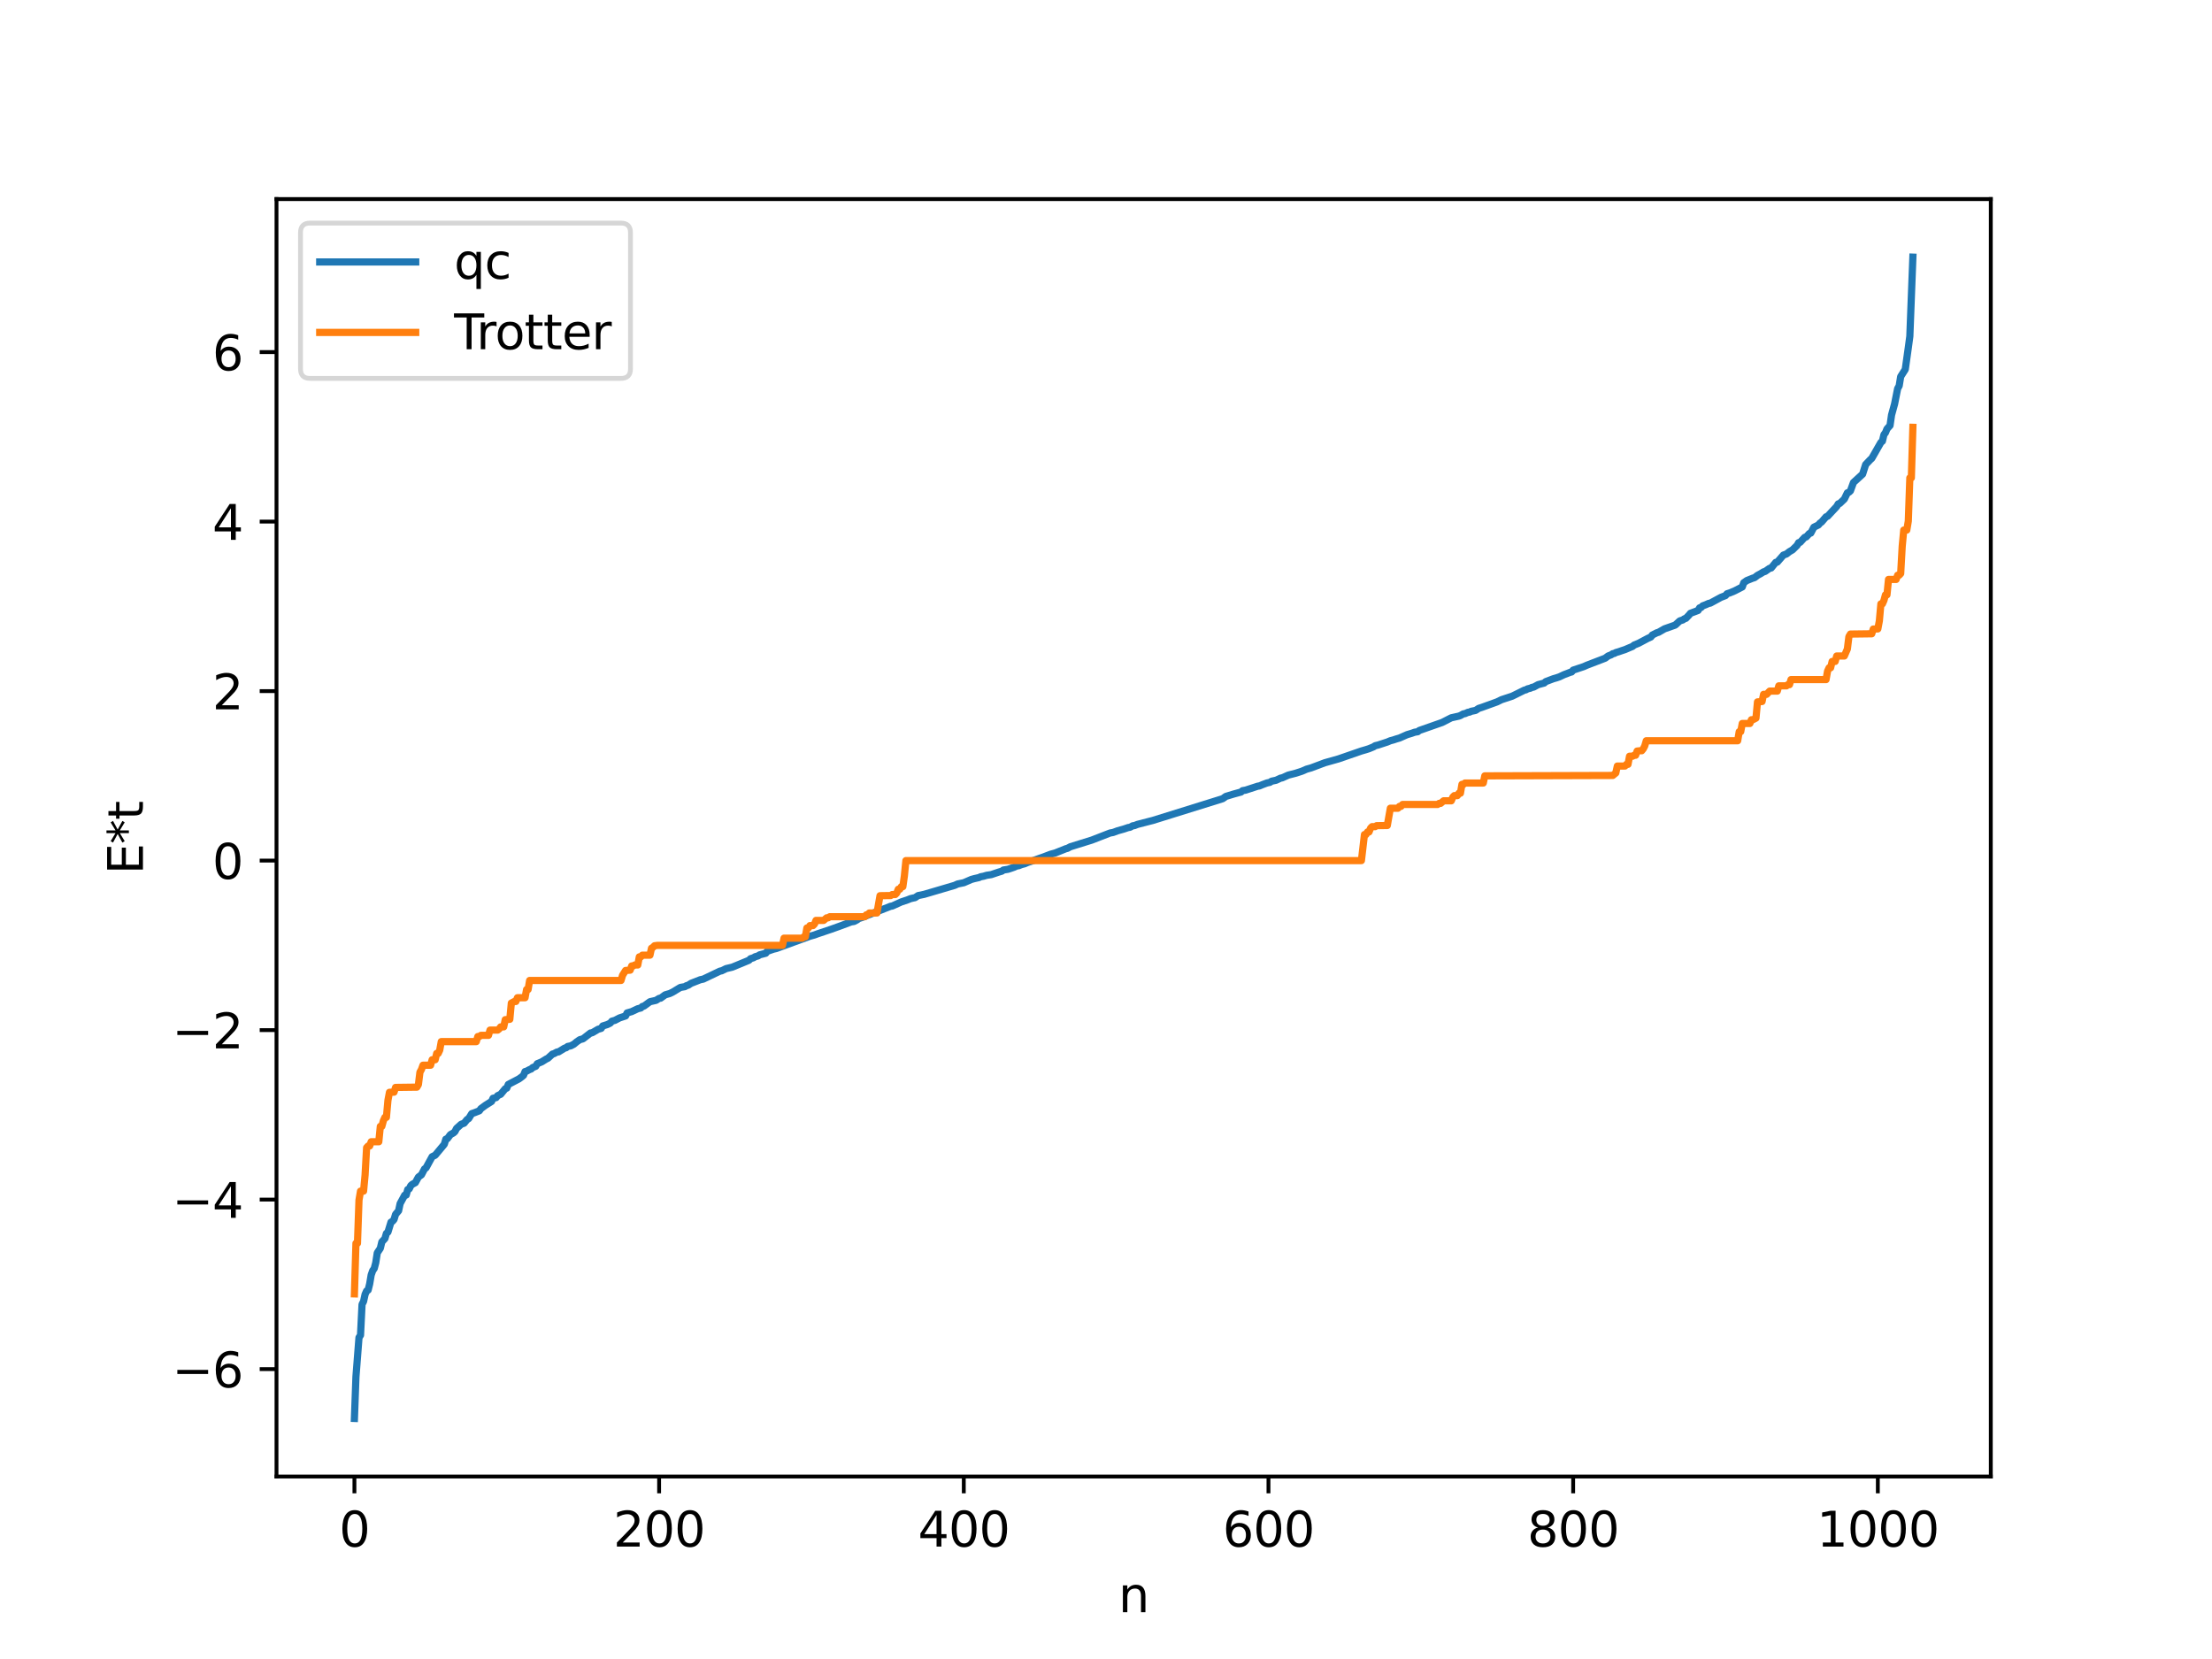 <?xml version="1.0" encoding="utf-8" standalone="no"?>
<!DOCTYPE svg PUBLIC "-//W3C//DTD SVG 1.1//EN"
  "http://www.w3.org/Graphics/SVG/1.1/DTD/svg11.dtd">
<svg xmlns:xlink="http://www.w3.org/1999/xlink" width="460.8pt" height="345.6pt" viewBox="0 0 460.8 345.6" xmlns="http://www.w3.org/2000/svg" version="1.1">
 <defs>
  <style type="text/css">*{stroke-linejoin: round; stroke-linecap: butt}</style>
 </defs>
 <g id="figure_1">
  <g id="patch_1">
   <path d="M 0 345.6 
L 460.8 345.6 
L 460.8 0 
L 0 0 
z
" style="fill: #ffffff"/>
  </g>
  <g id="axes_1">
   <g id="patch_2">
    <path d="M 57.6 307.584 
L 414.72 307.584 
L 414.72 41.472 
L 57.6 41.472 
z
" style="fill: #ffffff"/>
   </g>
   <g id="matplotlib.axis_1">
    <g id="xtick_1">
     <g id="line2d_1">
      <defs>
       <path id="m7b59351b50" d="M 0 0 
L 0 3.5 
" style="stroke: #000000; stroke-width: 0.8"/>
      </defs>
      <g>
       <use xlink:href="#m7b59351b50" x="73.833" y="307.584" style="stroke: #000000; stroke-width: 0.8"/>
      </g>
     </g>
     <g id="text_1">
      <!-- 0 -->
      <g transform="translate(70.651 322.182) scale(0.1 -0.1)">
       <defs>
        <path id="DejaVuSans-30" d="M 2034 4250 
Q 1547 4250 1301 3770 
Q 1056 3291 1056 2328 
Q 1056 1369 1301 889 
Q 1547 409 2034 409 
Q 2525 409 2770 889 
Q 3016 1369 3016 2328 
Q 3016 3291 2770 3770 
Q 2525 4250 2034 4250 
z
M 2034 4750 
Q 2819 4750 3233 4129 
Q 3647 3509 3647 2328 
Q 3647 1150 3233 529 
Q 2819 -91 2034 -91 
Q 1250 -91 836 529 
Q 422 1150 422 2328 
Q 422 3509 836 4129 
Q 1250 4750 2034 4750 
z
" transform="scale(0.016)"/>
       </defs>
       <use xlink:href="#DejaVuSans-30"/>
      </g>
     </g>
    </g>
    <g id="xtick_2">
     <g id="line2d_2">
      <g>
       <use xlink:href="#m7b59351b50" x="137.304" y="307.584" style="stroke: #000000; stroke-width: 0.8"/>
      </g>
     </g>
     <g id="text_2">
      <!-- 200 -->
      <g transform="translate(127.76 322.182) scale(0.1 -0.1)">
       <defs>
        <path id="DejaVuSans-32" d="M 1228 531 
L 3431 531 
L 3431 0 
L 469 0 
L 469 531 
Q 828 903 1448 1529 
Q 2069 2156 2228 2338 
Q 2531 2678 2651 2914 
Q 2772 3150 2772 3378 
Q 2772 3750 2511 3984 
Q 2250 4219 1831 4219 
Q 1534 4219 1204 4116 
Q 875 4013 500 3803 
L 500 4441 
Q 881 4594 1212 4672 
Q 1544 4750 1819 4750 
Q 2544 4750 2975 4387 
Q 3406 4025 3406 3419 
Q 3406 3131 3298 2873 
Q 3191 2616 2906 2266 
Q 2828 2175 2409 1742 
Q 1991 1309 1228 531 
z
" transform="scale(0.016)"/>
       </defs>
       <use xlink:href="#DejaVuSans-32"/>
       <use xlink:href="#DejaVuSans-30" x="63.623"/>
       <use xlink:href="#DejaVuSans-30" x="127.246"/>
      </g>
     </g>
    </g>
    <g id="xtick_3">
     <g id="line2d_3">
      <g>
       <use xlink:href="#m7b59351b50" x="200.775" y="307.584" style="stroke: #000000; stroke-width: 0.8"/>
      </g>
     </g>
     <g id="text_3">
      <!-- 400 -->
      <g transform="translate(191.231 322.182) scale(0.1 -0.1)">
       <defs>
        <path id="DejaVuSans-34" d="M 2419 4116 
L 825 1625 
L 2419 1625 
L 2419 4116 
z
M 2253 4666 
L 3047 4666 
L 3047 1625 
L 3713 1625 
L 3713 1100 
L 3047 1100 
L 3047 0 
L 2419 0 
L 2419 1100 
L 313 1100 
L 313 1709 
L 2253 4666 
z
" transform="scale(0.016)"/>
       </defs>
       <use xlink:href="#DejaVuSans-34"/>
       <use xlink:href="#DejaVuSans-30" x="63.623"/>
       <use xlink:href="#DejaVuSans-30" x="127.246"/>
      </g>
     </g>
    </g>
    <g id="xtick_4">
     <g id="line2d_4">
      <g>
       <use xlink:href="#m7b59351b50" x="264.246" y="307.584" style="stroke: #000000; stroke-width: 0.8"/>
      </g>
     </g>
     <g id="text_4">
      <!-- 600 -->
      <g transform="translate(254.702 322.182) scale(0.1 -0.1)">
       <defs>
        <path id="DejaVuSans-36" d="M 2113 2584 
Q 1688 2584 1439 2293 
Q 1191 2003 1191 1497 
Q 1191 994 1439 701 
Q 1688 409 2113 409 
Q 2538 409 2786 701 
Q 3034 994 3034 1497 
Q 3034 2003 2786 2293 
Q 2538 2584 2113 2584 
z
M 3366 4563 
L 3366 3988 
Q 3128 4100 2886 4159 
Q 2644 4219 2406 4219 
Q 1781 4219 1451 3797 
Q 1122 3375 1075 2522 
Q 1259 2794 1537 2939 
Q 1816 3084 2150 3084 
Q 2853 3084 3261 2657 
Q 3669 2231 3669 1497 
Q 3669 778 3244 343 
Q 2819 -91 2113 -91 
Q 1303 -91 875 529 
Q 447 1150 447 2328 
Q 447 3434 972 4092 
Q 1497 4750 2381 4750 
Q 2619 4750 2861 4703 
Q 3103 4656 3366 4563 
z
" transform="scale(0.016)"/>
       </defs>
       <use xlink:href="#DejaVuSans-36"/>
       <use xlink:href="#DejaVuSans-30" x="63.623"/>
       <use xlink:href="#DejaVuSans-30" x="127.246"/>
      </g>
     </g>
    </g>
    <g id="xtick_5">
     <g id="line2d_5">
      <g>
       <use xlink:href="#m7b59351b50" x="327.717" y="307.584" style="stroke: #000000; stroke-width: 0.8"/>
      </g>
     </g>
     <g id="text_5">
      <!-- 800 -->
      <g transform="translate(318.173 322.182) scale(0.1 -0.1)">
       <defs>
        <path id="DejaVuSans-38" d="M 2034 2216 
Q 1584 2216 1326 1975 
Q 1069 1734 1069 1313 
Q 1069 891 1326 650 
Q 1584 409 2034 409 
Q 2484 409 2743 651 
Q 3003 894 3003 1313 
Q 3003 1734 2745 1975 
Q 2488 2216 2034 2216 
z
M 1403 2484 
Q 997 2584 770 2862 
Q 544 3141 544 3541 
Q 544 4100 942 4425 
Q 1341 4750 2034 4750 
Q 2731 4750 3128 4425 
Q 3525 4100 3525 3541 
Q 3525 3141 3298 2862 
Q 3072 2584 2669 2484 
Q 3125 2378 3379 2068 
Q 3634 1759 3634 1313 
Q 3634 634 3220 271 
Q 2806 -91 2034 -91 
Q 1263 -91 848 271 
Q 434 634 434 1313 
Q 434 1759 690 2068 
Q 947 2378 1403 2484 
z
M 1172 3481 
Q 1172 3119 1398 2916 
Q 1625 2713 2034 2713 
Q 2441 2713 2670 2916 
Q 2900 3119 2900 3481 
Q 2900 3844 2670 4047 
Q 2441 4250 2034 4250 
Q 1625 4250 1398 4047 
Q 1172 3844 1172 3481 
z
" transform="scale(0.016)"/>
       </defs>
       <use xlink:href="#DejaVuSans-38"/>
       <use xlink:href="#DejaVuSans-30" x="63.623"/>
       <use xlink:href="#DejaVuSans-30" x="127.246"/>
      </g>
     </g>
    </g>
    <g id="xtick_6">
     <g id="line2d_6">
      <g>
       <use xlink:href="#m7b59351b50" x="391.188" y="307.584" style="stroke: #000000; stroke-width: 0.8"/>
      </g>
     </g>
     <g id="text_6">
      <!-- 1000 -->
      <g transform="translate(378.463 322.182) scale(0.1 -0.1)">
       <defs>
        <path id="DejaVuSans-31" d="M 794 531 
L 1825 531 
L 1825 4091 
L 703 3866 
L 703 4441 
L 1819 4666 
L 2450 4666 
L 2450 531 
L 3481 531 
L 3481 0 
L 794 0 
L 794 531 
z
" transform="scale(0.016)"/>
       </defs>
       <use xlink:href="#DejaVuSans-31"/>
       <use xlink:href="#DejaVuSans-30" x="63.623"/>
       <use xlink:href="#DejaVuSans-30" x="127.246"/>
       <use xlink:href="#DejaVuSans-30" x="190.869"/>
      </g>
     </g>
    </g>
    <g id="text_7">
     <!-- n -->
     <g transform="translate(232.991 335.861) scale(0.1 -0.1)">
      <defs>
       <path id="DejaVuSans-6e" d="M 3513 2113 
L 3513 0 
L 2938 0 
L 2938 2094 
Q 2938 2591 2744 2837 
Q 2550 3084 2163 3084 
Q 1697 3084 1428 2787 
Q 1159 2491 1159 1978 
L 1159 0 
L 581 0 
L 581 3500 
L 1159 3500 
L 1159 2956 
Q 1366 3272 1645 3428 
Q 1925 3584 2291 3584 
Q 2894 3584 3203 3211 
Q 3513 2838 3513 2113 
z
" transform="scale(0.016)"/>
      </defs>
      <use xlink:href="#DejaVuSans-6e"/>
     </g>
    </g>
   </g>
   <g id="matplotlib.axis_2">
    <g id="ytick_1">
     <g id="line2d_7">
      <defs>
       <path id="m1b969e5566" d="M 0 0 
L -3.5 0 
" style="stroke: #000000; stroke-width: 0.8"/>
      </defs>
      <g>
       <use xlink:href="#m1b969e5566" x="57.6" y="285.211" style="stroke: #000000; stroke-width: 0.8"/>
      </g>
     </g>
     <g id="text_8">
      <!-- −6 -->
      <g transform="translate(35.858 289.01) scale(0.1 -0.1)">
       <defs>
        <path id="DejaVuSans-2212" d="M 678 2272 
L 4684 2272 
L 4684 1741 
L 678 1741 
L 678 2272 
z
" transform="scale(0.016)"/>
       </defs>
       <use xlink:href="#DejaVuSans-2212"/>
       <use xlink:href="#DejaVuSans-36" x="83.789"/>
      </g>
     </g>
    </g>
    <g id="ytick_2">
     <g id="line2d_8">
      <g>
       <use xlink:href="#m1b969e5566" x="57.6" y="249.9" style="stroke: #000000; stroke-width: 0.8"/>
      </g>
     </g>
     <g id="text_9">
      <!-- −4 -->
      <g transform="translate(35.858 253.7) scale(0.1 -0.1)">
       <use xlink:href="#DejaVuSans-2212"/>
       <use xlink:href="#DejaVuSans-34" x="83.789"/>
      </g>
     </g>
    </g>
    <g id="ytick_3">
     <g id="line2d_9">
      <g>
       <use xlink:href="#m1b969e5566" x="57.6" y="214.59" style="stroke: #000000; stroke-width: 0.8"/>
      </g>
     </g>
     <g id="text_10">
      <!-- −2 -->
      <g transform="translate(35.858 218.389) scale(0.1 -0.1)">
       <use xlink:href="#DejaVuSans-2212"/>
       <use xlink:href="#DejaVuSans-32" x="83.789"/>
      </g>
     </g>
    </g>
    <g id="ytick_4">
     <g id="line2d_10">
      <g>
       <use xlink:href="#m1b969e5566" x="57.6" y="179.279" style="stroke: #000000; stroke-width: 0.8"/>
      </g>
     </g>
     <g id="text_11">
      <!-- 0 -->
      <g transform="translate(44.237 183.079) scale(0.1 -0.1)">
       <use xlink:href="#DejaVuSans-30"/>
      </g>
     </g>
    </g>
    <g id="ytick_5">
     <g id="line2d_11">
      <g>
       <use xlink:href="#m1b969e5566" x="57.6" y="143.969" style="stroke: #000000; stroke-width: 0.8"/>
      </g>
     </g>
     <g id="text_12">
      <!-- 2 -->
      <g transform="translate(44.237 147.768) scale(0.1 -0.1)">
       <use xlink:href="#DejaVuSans-32"/>
      </g>
     </g>
    </g>
    <g id="ytick_6">
     <g id="line2d_12">
      <g>
       <use xlink:href="#m1b969e5566" x="57.6" y="108.658" style="stroke: #000000; stroke-width: 0.8"/>
      </g>
     </g>
     <g id="text_13">
      <!-- 4 -->
      <g transform="translate(44.237 112.457) scale(0.1 -0.1)">
       <use xlink:href="#DejaVuSans-34"/>
      </g>
     </g>
    </g>
    <g id="ytick_7">
     <g id="line2d_13">
      <g>
       <use xlink:href="#m1b969e5566" x="57.6" y="73.348" style="stroke: #000000; stroke-width: 0.8"/>
      </g>
     </g>
     <g id="text_14">
      <!-- 6 -->
      <g transform="translate(44.237 77.147) scale(0.1 -0.1)">
       <use xlink:href="#DejaVuSans-36"/>
      </g>
     </g>
    </g>
    <g id="text_15">
     <!-- E*t -->
     <g transform="translate(29.778 182.148) rotate(-90) scale(0.1 -0.1)">
      <defs>
       <path id="DejaVuSans-45" d="M 628 4666 
L 3578 4666 
L 3578 4134 
L 1259 4134 
L 1259 2753 
L 3481 2753 
L 3481 2222 
L 1259 2222 
L 1259 531 
L 3634 531 
L 3634 0 
L 628 0 
L 628 4666 
z
" transform="scale(0.016)"/>
       <path id="DejaVuSans-2a" d="M 3009 3897 
L 1888 3291 
L 3009 2681 
L 2828 2375 
L 1778 3009 
L 1778 1831 
L 1422 1831 
L 1422 3009 
L 372 2375 
L 191 2681 
L 1313 3291 
L 191 3897 
L 372 4206 
L 1422 3572 
L 1422 4750 
L 1778 4750 
L 1778 3572 
L 2828 4206 
L 3009 3897 
z
" transform="scale(0.016)"/>
       <path id="DejaVuSans-74" d="M 1172 4494 
L 1172 3500 
L 2356 3500 
L 2356 3053 
L 1172 3053 
L 1172 1153 
Q 1172 725 1289 603 
Q 1406 481 1766 481 
L 2356 481 
L 2356 0 
L 1766 0 
Q 1100 0 847 248 
Q 594 497 594 1153 
L 594 3053 
L 172 3053 
L 172 3500 
L 594 3500 
L 594 4494 
L 1172 4494 
z
" transform="scale(0.016)"/>
      </defs>
      <use xlink:href="#DejaVuSans-45"/>
      <use xlink:href="#DejaVuSans-2a" x="63.184"/>
      <use xlink:href="#DejaVuSans-74" x="113.184"/>
     </g>
    </g>
   </g>
   <g id="line2d_14">
    <path d="M 73.833 295.488 
L 74.15 286.808 
L 74.785 278.638 
L 75.102 278.14 
L 75.42 271.736 
L 75.737 271.108 
L 76.054 269.641 
L 76.372 268.933 
L 76.689 268.745 
L 77.006 267.466 
L 77.324 265.596 
L 77.641 264.696 
L 77.958 264.254 
L 78.276 263.043 
L 78.593 260.991 
L 79.228 260.044 
L 79.545 258.709 
L 80.18 258.018 
L 80.497 256.939 
L 80.815 256.664 
L 81.449 254.598 
L 81.767 254.414 
L 82.084 254.041 
L 82.401 252.976 
L 83.036 252.226 
L 83.353 250.728 
L 84.305 248.974 
L 84.623 248.946 
L 84.94 247.8 
L 85.258 247.653 
L 85.575 246.987 
L 85.892 246.716 
L 86.527 246.37 
L 87.162 245.203 
L 87.796 244.731 
L 88.431 243.511 
L 88.748 243.287 
L 90.018 240.963 
L 90.653 240.657 
L 92.557 238.373 
L 92.874 237.31 
L 93.191 237.208 
L 93.826 236.363 
L 94.461 236.011 
L 94.778 235.725 
L 95.096 235.081 
L 95.73 234.515 
L 96.048 234.217 
L 96.682 233.98 
L 97.317 233.201 
L 97.634 233.023 
L 98.269 231.992 
L 98.904 231.775 
L 99.856 231.398 
L 100.173 230.955 
L 101.125 230.257 
L 102.395 229.454 
L 102.712 228.791 
L 103.347 228.66 
L 103.664 228.249 
L 104.299 227.955 
L 105.251 226.803 
L 105.568 226.68 
L 105.886 225.915 
L 108.107 224.752 
L 108.742 224.285 
L 109.059 224.011 
L 109.377 223.225 
L 109.694 223.145 
L 110.329 222.804 
L 110.646 222.699 
L 110.963 222.393 
L 111.598 222.134 
L 111.915 221.592 
L 112.867 221.195 
L 113.82 220.599 
L 114.137 220.457 
L 115.089 219.58 
L 115.406 219.497 
L 116.041 219.153 
L 116.358 219.125 
L 117.628 218.343 
L 117.945 218.262 
L 118.262 217.996 
L 118.897 217.867 
L 119.532 217.536 
L 120.167 217.01 
L 120.801 216.578 
L 121.436 216.412 
L 123.023 215.185 
L 123.34 215.155 
L 124.61 214.413 
L 125.244 214.229 
L 125.562 213.729 
L 126.514 213.432 
L 127.148 213.122 
L 127.466 212.732 
L 128.1 212.557 
L 129.053 212.058 
L 130.322 211.636 
L 130.639 211.008 
L 131.591 210.739 
L 132.861 210.137 
L 133.496 209.98 
L 133.813 209.667 
L 134.13 209.603 
L 135.4 208.673 
L 136.669 208.389 
L 137.304 207.979 
L 137.621 207.938 
L 138.573 207.244 
L 139.525 206.965 
L 140.16 206.656 
L 141.429 205.884 
L 141.747 205.698 
L 142.699 205.534 
L 143.016 205.324 
L 143.334 205.252 
L 143.968 204.844 
L 145.872 204.1 
L 146.507 203.964 
L 149.998 202.297 
L 150.315 202.245 
L 151.267 201.779 
L 152.537 201.48 
L 156.028 200.039 
L 156.345 199.715 
L 156.98 199.514 
L 157.297 199.31 
L 157.932 199.126 
L 158.249 198.908 
L 159.519 198.579 
L 159.836 198.18 
L 161.105 197.734 
L 161.74 197.587 
L 168.722 195.037 
L 169.674 194.771 
L 170.309 194.533 
L 173.165 193.571 
L 175.069 192.889 
L 177.291 192.055 
L 177.925 191.951 
L 178.56 191.613 
L 178.877 191.354 
L 179.512 191.155 
L 180.147 190.913 
L 180.781 190.652 
L 185.542 188.789 
L 185.859 188.749 
L 187.763 187.887 
L 189.033 187.465 
L 189.667 187.209 
L 190.302 187.061 
L 190.62 187.001 
L 191.254 186.565 
L 192.524 186.305 
L 198.871 184.435 
L 199.505 184.149 
L 200.775 183.888 
L 202.362 183.2 
L 202.996 183.026 
L 203.948 182.812 
L 204.266 182.652 
L 204.9 182.532 
L 205.535 182.343 
L 206.487 182.2 
L 207.122 181.988 
L 208.074 181.666 
L 208.709 181.479 
L 209.026 181.242 
L 209.978 181.086 
L 210.613 180.88 
L 211.248 180.658 
L 211.882 180.379 
L 212.2 180.35 
L 212.834 180.094 
L 213.469 179.932 
L 214.104 179.652 
L 214.739 179.455 
L 216.643 178.77 
L 217.277 178.555 
L 218.864 177.95 
L 219.816 177.693 
L 222.038 176.803 
L 222.355 176.728 
L 222.99 176.389 
L 227.433 175.01 
L 231.241 173.531 
L 231.876 173.418 
L 232.828 173.065 
L 234.097 172.709 
L 235.049 172.387 
L 235.367 172.352 
L 236.001 172.012 
L 236.319 171.99 
L 236.953 171.737 
L 239.492 171.081 
L 240.127 170.921 
L 254.725 166.374 
L 255.36 165.911 
L 256.947 165.427 
L 258.534 164.992 
L 258.851 164.709 
L 259.486 164.599 
L 262.024 163.773 
L 262.342 163.733 
L 262.977 163.464 
L 263.929 163.108 
L 264.563 162.973 
L 264.881 162.741 
L 265.833 162.541 
L 266.785 162.093 
L 267.102 162.043 
L 268.372 161.471 
L 269.958 161.064 
L 271.228 160.65 
L 272.18 160.233 
L 273.132 159.965 
L 275.988 158.893 
L 278.844 158.09 
L 283.605 156.444 
L 284.557 156.168 
L 285.191 155.966 
L 286.143 155.571 
L 286.461 155.352 
L 287.096 155.199 
L 289 154.577 
L 289.634 154.308 
L 290.269 154.141 
L 290.904 153.928 
L 291.539 153.746 
L 293.125 153.043 
L 294.077 152.759 
L 294.712 152.532 
L 295.347 152.429 
L 295.664 152.172 
L 300.424 150.504 
L 302.329 149.53 
L 303.915 149.177 
L 304.233 149.055 
L 304.867 148.699 
L 305.185 148.667 
L 305.82 148.378 
L 306.137 148.354 
L 306.454 148.181 
L 307.089 148.054 
L 307.406 147.982 
L 308.041 147.567 
L 308.676 147.365 
L 311.849 146.218 
L 312.801 145.754 
L 315.023 145.024 
L 316.927 144.082 
L 317.562 143.764 
L 317.879 143.71 
L 318.196 143.509 
L 318.831 143.356 
L 319.148 143.179 
L 319.466 143.146 
L 320.418 142.627 
L 321.687 142.288 
L 322.005 141.993 
L 323.591 141.393 
L 324.226 141.213 
L 324.861 140.997 
L 325.813 140.546 
L 326.448 140.307 
L 327.082 140.058 
L 327.4 139.979 
L 327.717 139.601 
L 329.939 138.862 
L 330.573 138.578 
L 334.381 137.116 
L 335.016 136.646 
L 335.651 136.4 
L 335.968 136.172 
L 336.286 136.129 
L 336.603 135.94 
L 337.238 135.758 
L 337.872 135.534 
L 338.507 135.328 
L 339.459 134.92 
L 340.094 134.659 
L 340.411 134.384 
L 341.363 133.997 
L 343.267 132.985 
L 343.902 132.699 
L 344.22 132.28 
L 345.172 131.807 
L 345.489 131.723 
L 346.758 130.993 
L 348.98 130.212 
L 349.932 129.34 
L 350.567 129.146 
L 350.884 128.904 
L 351.201 128.814 
L 351.836 128.146 
L 352.153 127.763 
L 353.74 127.169 
L 354.058 126.625 
L 354.375 126.545 
L 354.692 126.215 
L 355.327 125.979 
L 355.962 125.694 
L 356.279 125.647 
L 358.5 124.44 
L 359.453 124.073 
L 359.77 123.69 
L 360.405 123.488 
L 361.357 123.09 
L 362.943 122.273 
L 363.261 121.384 
L 363.896 120.94 
L 365.165 120.429 
L 365.482 120.351 
L 366.117 119.858 
L 366.752 119.519 
L 367.386 119.124 
L 367.704 119.043 
L 368.656 118.377 
L 368.973 118.322 
L 369.608 117.537 
L 369.925 117.151 
L 370.243 117.097 
L 371.512 115.636 
L 372.147 115.41 
L 372.781 114.912 
L 373.416 114.544 
L 374.368 113.61 
L 374.686 113.047 
L 375.003 112.97 
L 375.955 111.933 
L 376.272 111.851 
L 376.907 111.149 
L 377.224 111.047 
L 377.859 109.827 
L 378.811 109.362 
L 379.129 108.969 
L 379.446 108.765 
L 380.398 107.664 
L 380.715 107.551 
L 382.62 105.512 
L 382.937 104.967 
L 383.254 104.877 
L 384.206 103.97 
L 384.841 102.664 
L 385.158 102.551 
L 385.476 102.256 
L 386.11 100.514 
L 388.015 98.772 
L 388.649 96.779 
L 389.601 95.772 
L 389.919 95.495 
L 391.823 92.166 
L 392.14 91.903 
L 392.458 90.544 
L 392.775 90.139 
L 393.092 89.351 
L 393.727 88.641 
L 394.044 86.452 
L 394.679 84.146 
L 395.314 80.946 
L 395.631 80.385 
L 395.948 78.447 
L 396.9 76.956 
L 397.535 72.425 
L 397.853 70.064 
L 398.487 53.568 
L 398.487 53.568 
" clip-path="url(#p6443e10695)" style="fill: none; stroke: #1f77b4; stroke-width: 1.5; stroke-linecap: square"/>
   </g>
   <g id="line2d_15">
    <path d="M 73.833 269.54 
L 74.15 259.008 
L 74.467 259.008 
L 74.785 250.005 
L 75.102 248.135 
L 75.737 248.135 
L 76.054 244.766 
L 76.372 239.079 
L 76.689 238.73 
L 77.006 238.73 
L 77.324 237.85 
L 78.91 237.85 
L 79.228 234.642 
L 79.545 234.642 
L 79.862 233.481 
L 80.18 232.763 
L 80.497 232.763 
L 80.815 229.216 
L 81.132 227.546 
L 82.084 227.517 
L 82.401 226.529 
L 86.844 226.473 
L 87.162 225.932 
L 87.479 223.361 
L 87.796 222.793 
L 88.114 221.903 
L 89.7 221.903 
L 90.018 220.766 
L 90.653 220.766 
L 90.97 219.445 
L 91.287 219.445 
L 91.605 218.757 
L 91.922 216.987 
L 99.221 216.987 
L 99.539 215.932 
L 99.856 215.932 
L 100.173 215.683 
L 101.76 215.683 
L 102.077 214.59 
L 103.664 214.59 
L 103.981 214.343 
L 104.299 213.917 
L 104.934 213.917 
L 105.251 212.418 
L 106.203 212.342 
L 106.52 208.959 
L 107.155 208.625 
L 107.472 208.625 
L 107.79 207.846 
L 109.377 207.846 
L 109.694 206.136 
L 110.011 206.136 
L 110.329 204.248 
L 129.37 204.248 
L 129.687 203.174 
L 130.322 202.165 
L 131.274 202.101 
L 131.591 201.223 
L 131.909 201.223 
L 132.226 201.022 
L 132.861 201.022 
L 133.178 199.332 
L 133.496 199.332 
L 133.813 198.978 
L 135.4 198.978 
L 135.717 197.536 
L 136.034 197.342 
L 136.352 197.017 
L 136.986 196.935 
L 163.01 196.935 
L 163.327 195.439 
L 167.135 195.439 
L 167.453 195.165 
L 167.77 195.165 
L 168.087 193.314 
L 168.405 193.314 
L 168.722 192.82 
L 169.357 192.82 
L 169.674 192.501 
L 169.991 191.737 
L 171.578 191.737 
L 172.213 191.198 
L 172.53 191.198 
L 172.848 190.97 
L 180.147 190.97 
L 180.464 190.577 
L 180.781 190.577 
L 181.099 190.191 
L 182.686 190.191 
L 183.32 186.592 
L 185.542 186.56 
L 185.859 186.351 
L 186.494 186.351 
L 186.811 186.035 
L 187.129 185.244 
L 187.446 185.244 
L 187.763 184.708 
L 188.081 184.708 
L 188.398 182.47 
L 188.715 179.279 
L 283.605 179.279 
L 284.239 173.851 
L 284.557 173.851 
L 284.874 173.315 
L 285.191 173.315 
L 285.509 172.523 
L 285.826 172.207 
L 286.461 172.207 
L 286.778 171.998 
L 289 171.966 
L 289.634 168.368 
L 291.221 168.368 
L 291.539 167.982 
L 291.856 167.982 
L 292.173 167.589 
L 299.472 167.589 
L 299.79 167.36 
L 300.107 167.36 
L 300.742 166.822 
L 302.329 166.822 
L 302.646 166.058 
L 302.963 165.739 
L 303.598 165.739 
L 303.915 165.245 
L 304.233 165.245 
L 304.55 163.393 
L 304.867 163.393 
L 305.185 163.12 
L 308.993 163.12 
L 309.31 161.624 
L 335.968 161.542 
L 336.603 161.022 
L 336.92 159.581 
L 338.507 159.581 
L 338.824 159.227 
L 339.142 159.227 
L 339.459 157.537 
L 340.094 157.537 
L 340.411 157.336 
L 340.729 157.336 
L 341.046 156.458 
L 341.681 156.394 
L 341.998 156.394 
L 342.315 156.003 
L 342.633 155.384 
L 342.95 154.311 
L 361.991 154.311 
L 362.309 152.422 
L 362.626 152.422 
L 362.943 150.713 
L 364.53 150.713 
L 364.848 149.933 
L 365.165 149.933 
L 365.8 149.599 
L 366.117 146.216 
L 367.069 146.141 
L 367.386 144.642 
L 368.021 144.642 
L 368.656 143.969 
L 370.243 143.969 
L 370.56 142.876 
L 372.147 142.876 
L 372.464 142.626 
L 372.781 142.626 
L 373.099 141.572 
L 380.398 141.572 
L 380.715 139.802 
L 381.033 139.114 
L 381.35 139.114 
L 381.667 137.793 
L 382.302 137.793 
L 382.62 136.656 
L 384.206 136.656 
L 384.841 135.198 
L 385.158 132.627 
L 385.476 132.086 
L 389.919 132.03 
L 390.236 131.041 
L 391.188 131.013 
L 391.505 129.343 
L 391.823 125.795 
L 392.14 125.795 
L 392.458 125.078 
L 392.775 123.916 
L 393.092 123.916 
L 393.41 120.708 
L 394.996 120.708 
L 395.314 119.828 
L 395.631 119.828 
L 395.948 119.479 
L 396.266 113.793 
L 396.583 110.424 
L 397.218 110.424 
L 397.535 108.554 
L 397.853 99.551 
L 398.17 99.551 
L 398.487 89.018 
L 398.487 89.018 
" clip-path="url(#p6443e10695)" style="fill: none; stroke: #ff7f0e; stroke-width: 1.5; stroke-linecap: square"/>
   </g>
   <g id="patch_3">
    <path d="M 57.6 307.584 
L 57.6 41.472 
" style="fill: none; stroke: #000000; stroke-width: 0.8; stroke-linejoin: miter; stroke-linecap: square"/>
   </g>
   <g id="patch_4">
    <path d="M 414.72 307.584 
L 414.72 41.472 
" style="fill: none; stroke: #000000; stroke-width: 0.8; stroke-linejoin: miter; stroke-linecap: square"/>
   </g>
   <g id="patch_5">
    <path d="M 57.6 307.584 
L 414.72 307.584 
" style="fill: none; stroke: #000000; stroke-width: 0.8; stroke-linejoin: miter; stroke-linecap: square"/>
   </g>
   <g id="patch_6">
    <path d="M 57.6 41.472 
L 414.72 41.472 
" style="fill: none; stroke: #000000; stroke-width: 0.8; stroke-linejoin: miter; stroke-linecap: square"/>
   </g>
   <g id="legend_1">
    <g id="patch_7">
     <path d="M 64.6 78.828 
L 129.342 78.828 
Q 131.342 78.828 131.342 76.828 
L 131.342 48.472 
Q 131.342 46.472 129.342 46.472 
L 64.6 46.472 
Q 62.6 46.472 62.6 48.472 
L 62.6 76.828 
Q 62.6 78.828 64.6 78.828 
z
" style="fill: #ffffff; opacity: 0.8; stroke: #cccccc; stroke-linejoin: miter"/>
    </g>
    <g id="line2d_16">
     <path d="M 66.6 54.57 
L 76.6 54.57 
L 86.6 54.57 
" style="fill: none; stroke: #1f77b4; stroke-width: 1.5; stroke-linecap: square"/>
    </g>
    <g id="text_16">
     <!-- qc -->
     <g transform="translate(94.6 58.07) scale(0.1 -0.1)">
      <defs>
       <path id="DejaVuSans-71" d="M 947 1747 
Q 947 1113 1208 752 
Q 1469 391 1925 391 
Q 2381 391 2643 752 
Q 2906 1113 2906 1747 
Q 2906 2381 2643 2742 
Q 2381 3103 1925 3103 
Q 1469 3103 1208 2742 
Q 947 2381 947 1747 
z
M 2906 525 
Q 2725 213 2448 61 
Q 2172 -91 1784 -91 
Q 1150 -91 751 415 
Q 353 922 353 1747 
Q 353 2572 751 3078 
Q 1150 3584 1784 3584 
Q 2172 3584 2448 3432 
Q 2725 3281 2906 2969 
L 2906 3500 
L 3481 3500 
L 3481 -1331 
L 2906 -1331 
L 2906 525 
z
" transform="scale(0.016)"/>
       <path id="DejaVuSans-63" d="M 3122 3366 
L 3122 2828 
Q 2878 2963 2633 3030 
Q 2388 3097 2138 3097 
Q 1578 3097 1268 2742 
Q 959 2388 959 1747 
Q 959 1106 1268 751 
Q 1578 397 2138 397 
Q 2388 397 2633 464 
Q 2878 531 3122 666 
L 3122 134 
Q 2881 22 2623 -34 
Q 2366 -91 2075 -91 
Q 1284 -91 818 406 
Q 353 903 353 1747 
Q 353 2603 823 3093 
Q 1294 3584 2113 3584 
Q 2378 3584 2631 3529 
Q 2884 3475 3122 3366 
z
" transform="scale(0.016)"/>
      </defs>
      <use xlink:href="#DejaVuSans-71"/>
      <use xlink:href="#DejaVuSans-63" x="63.477"/>
     </g>
    </g>
    <g id="line2d_17">
     <path d="M 66.6 69.249 
L 76.6 69.249 
L 86.6 69.249 
" style="fill: none; stroke: #ff7f0e; stroke-width: 1.5; stroke-linecap: square"/>
    </g>
    <g id="text_17">
     <!-- Trotter -->
     <g transform="translate(94.6 72.749) scale(0.1 -0.1)">
      <defs>
       <path id="DejaVuSans-54" d="M -19 4666 
L 3928 4666 
L 3928 4134 
L 2272 4134 
L 2272 0 
L 1638 0 
L 1638 4134 
L -19 4134 
L -19 4666 
z
" transform="scale(0.016)"/>
       <path id="DejaVuSans-72" d="M 2631 2963 
Q 2534 3019 2420 3045 
Q 2306 3072 2169 3072 
Q 1681 3072 1420 2755 
Q 1159 2438 1159 1844 
L 1159 0 
L 581 0 
L 581 3500 
L 1159 3500 
L 1159 2956 
Q 1341 3275 1631 3429 
Q 1922 3584 2338 3584 
Q 2397 3584 2469 3576 
Q 2541 3569 2628 3553 
L 2631 2963 
z
" transform="scale(0.016)"/>
       <path id="DejaVuSans-6f" d="M 1959 3097 
Q 1497 3097 1228 2736 
Q 959 2375 959 1747 
Q 959 1119 1226 758 
Q 1494 397 1959 397 
Q 2419 397 2687 759 
Q 2956 1122 2956 1747 
Q 2956 2369 2687 2733 
Q 2419 3097 1959 3097 
z
M 1959 3584 
Q 2709 3584 3137 3096 
Q 3566 2609 3566 1747 
Q 3566 888 3137 398 
Q 2709 -91 1959 -91 
Q 1206 -91 779 398 
Q 353 888 353 1747 
Q 353 2609 779 3096 
Q 1206 3584 1959 3584 
z
" transform="scale(0.016)"/>
       <path id="DejaVuSans-65" d="M 3597 1894 
L 3597 1613 
L 953 1613 
Q 991 1019 1311 708 
Q 1631 397 2203 397 
Q 2534 397 2845 478 
Q 3156 559 3463 722 
L 3463 178 
Q 3153 47 2828 -22 
Q 2503 -91 2169 -91 
Q 1331 -91 842 396 
Q 353 884 353 1716 
Q 353 2575 817 3079 
Q 1281 3584 2069 3584 
Q 2775 3584 3186 3129 
Q 3597 2675 3597 1894 
z
M 3022 2063 
Q 3016 2534 2758 2815 
Q 2500 3097 2075 3097 
Q 1594 3097 1305 2825 
Q 1016 2553 972 2059 
L 3022 2063 
z
" transform="scale(0.016)"/>
      </defs>
      <use xlink:href="#DejaVuSans-54"/>
      <use xlink:href="#DejaVuSans-72" x="46.334"/>
      <use xlink:href="#DejaVuSans-6f" x="85.197"/>
      <use xlink:href="#DejaVuSans-74" x="146.379"/>
      <use xlink:href="#DejaVuSans-74" x="185.588"/>
      <use xlink:href="#DejaVuSans-65" x="224.797"/>
      <use xlink:href="#DejaVuSans-72" x="286.32"/>
     </g>
    </g>
   </g>
  </g>
 </g>
 <defs>
  <clipPath id="p6443e10695">
   <rect x="57.6" y="41.472" width="357.12" height="266.112"/>
  </clipPath>
 </defs>
</svg>
